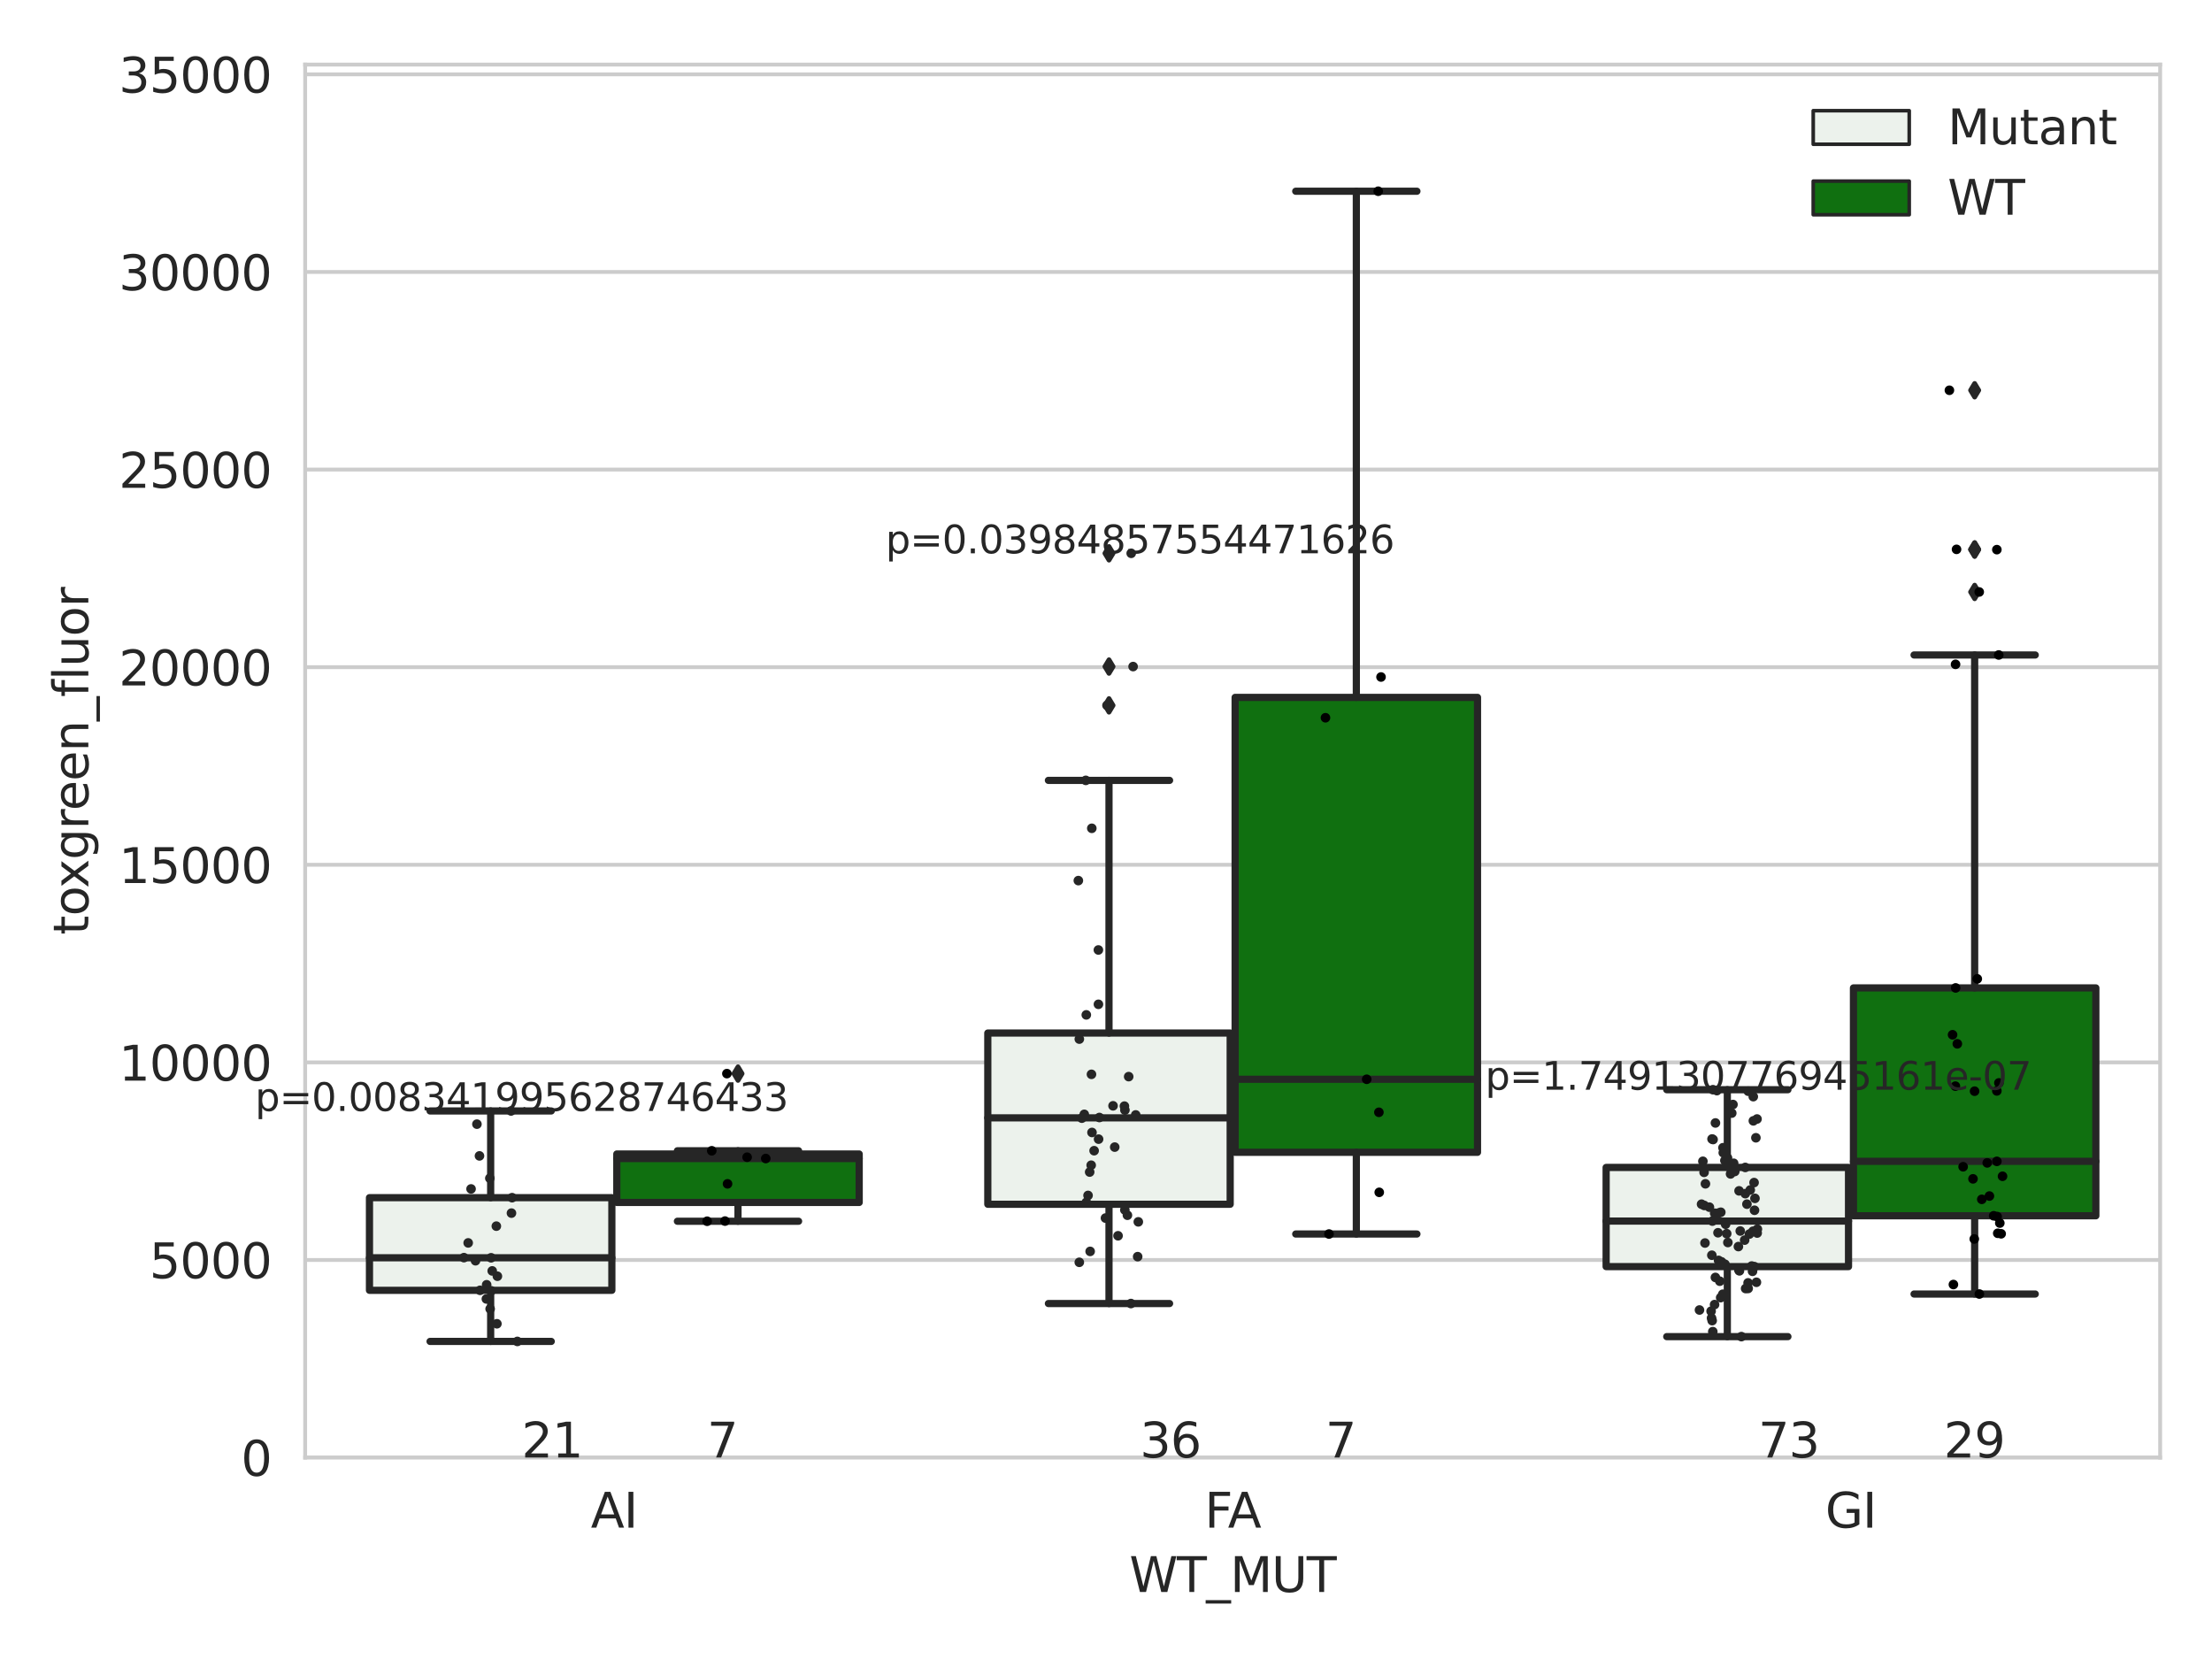 <?xml version="1.0" encoding="utf-8" standalone="no"?>
<!DOCTYPE svg PUBLIC "-//W3C//DTD SVG 1.1//EN"
  "http://www.w3.org/Graphics/SVG/1.1/DTD/svg11.dtd">
<svg xmlns:xlink="http://www.w3.org/1999/xlink" width="460.8pt" height="345.6pt" viewBox="0 0 460.8 345.6" xmlns="http://www.w3.org/2000/svg" version="1.1">
 <defs>
  <style type="text/css">*{stroke-linejoin: round; stroke-linecap: butt}</style>
 </defs>
 <g id="figure_1">
  <g id="patch_1">
   <path d="M 0 345.6 
L 460.8 345.6 
L 460.8 0 
L 0 0 
z
" style="fill: #ffffff"/>
  </g>
  <g id="axes_1">
   <g id="patch_2">
    <path d="M 63.571 303.64 
L 450 303.64 
L 450 13.456 
L 63.571 13.456 
z
" style="fill: #ffffff"/>
   </g>
   <g id="matplotlib.axis_1">
    <g id="xtick_1">
     <g id="text_1">
      <!-- AI -->
      <g style="fill: #262626" transform="translate(123.081 318.238)scale(0.1 -0.1)">
       <defs>
        <path id="DejaVuSans-41" d="M 2188 4044 
L 1331 1722 
L 3047 1722 
L 2188 4044 
z
M 1831 4666 
L 2547 4666 
L 4325 0 
L 3669 0 
L 3244 1197 
L 1141 1197 
L 716 0 
L 50 0 
L 1831 4666 
z
" transform="scale(0.016)"/>
        <path id="DejaVuSans-49" d="M 628 4666 
L 1259 4666 
L 1259 0 
L 628 0 
L 628 4666 
z
" transform="scale(0.016)"/>
       </defs>
       <use xlink:href="#DejaVuSans-41"/>
       <use xlink:href="#DejaVuSans-49" x="68.408"/>
      </g>
     </g>
    </g>
    <g id="xtick_2">
     <g id="text_2">
      <!-- FA -->
      <g style="fill: #262626" transform="translate(250.946 318.238)scale(0.1 -0.1)">
       <defs>
        <path id="DejaVuSans-46" d="M 628 4666 
L 3309 4666 
L 3309 4134 
L 1259 4134 
L 1259 2759 
L 3109 2759 
L 3109 2228 
L 1259 2228 
L 1259 0 
L 628 0 
L 628 4666 
z
" transform="scale(0.016)"/>
       </defs>
       <use xlink:href="#DejaVuSans-46"/>
       <use xlink:href="#DejaVuSans-41" x="48.395"/>
      </g>
     </g>
    </g>
    <g id="xtick_3">
     <g id="text_3">
      <!-- GI -->
      <g style="fill: #262626" transform="translate(380.246 318.238)scale(0.1 -0.1)">
       <defs>
        <path id="DejaVuSans-47" d="M 3809 666 
L 3809 1919 
L 2778 1919 
L 2778 2438 
L 4434 2438 
L 4434 434 
Q 4069 175 3628 42 
Q 3188 -91 2688 -91 
Q 1594 -91 976 548 
Q 359 1188 359 2328 
Q 359 3472 976 4111 
Q 1594 4750 2688 4750 
Q 3144 4750 3555 4637 
Q 3966 4525 4313 4306 
L 4313 3634 
Q 3963 3931 3569 4081 
Q 3175 4231 2741 4231 
Q 1884 4231 1454 3753 
Q 1025 3275 1025 2328 
Q 1025 1384 1454 906 
Q 1884 428 2741 428 
Q 3075 428 3337 486 
Q 3600 544 3809 666 
z
" transform="scale(0.016)"/>
       </defs>
       <use xlink:href="#DejaVuSans-47"/>
       <use xlink:href="#DejaVuSans-49" x="77.49"/>
      </g>
     </g>
    </g>
    <g id="text_4">
     <!-- WT_MUT -->
     <g style="fill: #262626" transform="translate(235.261 331.638)scale(0.1 -0.1)">
      <defs>
       <path id="DejaVuSans-57" d="M 213 4666 
L 850 4666 
L 1831 722 
L 2809 4666 
L 3519 4666 
L 4500 722 
L 5478 4666 
L 6119 4666 
L 4947 0 
L 4153 0 
L 3169 4050 
L 2175 0 
L 1381 0 
L 213 4666 
z
" transform="scale(0.016)"/>
       <path id="DejaVuSans-54" d="M -19 4666 
L 3928 4666 
L 3928 4134 
L 2272 4134 
L 2272 0 
L 1638 0 
L 1638 4134 
L -19 4134 
L -19 4666 
z
" transform="scale(0.016)"/>
       <path id="DejaVuSans-5f" d="M 3263 -1063 
L 3263 -1509 
L -63 -1509 
L -63 -1063 
L 3263 -1063 
z
" transform="scale(0.016)"/>
       <path id="DejaVuSans-4d" d="M 628 4666 
L 1569 4666 
L 2759 1491 
L 3956 4666 
L 4897 4666 
L 4897 0 
L 4281 0 
L 4281 4097 
L 3078 897 
L 2444 897 
L 1241 4097 
L 1241 0 
L 628 0 
L 628 4666 
z
" transform="scale(0.016)"/>
       <path id="DejaVuSans-55" d="M 556 4666 
L 1191 4666 
L 1191 1831 
Q 1191 1081 1462 751 
Q 1734 422 2344 422 
Q 2950 422 3222 751 
Q 3494 1081 3494 1831 
L 3494 4666 
L 4128 4666 
L 4128 1753 
Q 4128 841 3676 375 
Q 3225 -91 2344 -91 
Q 1459 -91 1007 375 
Q 556 841 556 1753 
L 556 4666 
z
" transform="scale(0.016)"/>
      </defs>
      <use xlink:href="#DejaVuSans-57"/>
      <use xlink:href="#DejaVuSans-54" x="98.877"/>
      <use xlink:href="#DejaVuSans-5f" x="159.961"/>
      <use xlink:href="#DejaVuSans-4d" x="209.961"/>
      <use xlink:href="#DejaVuSans-55" x="296.24"/>
      <use xlink:href="#DejaVuSans-54" x="369.434"/>
     </g>
    </g>
   </g>
   <g id="matplotlib.axis_2">
    <g id="ytick_1">
     <g id="line2d_1">
      <path d="M 63.571 303.64 
L 450 303.64 
" clip-path="url(#pd1e51217d4)" style="fill: none; stroke: #cccccc; stroke-width: 0.8; stroke-linecap: round"/>
     </g>
     <g id="text_5">
      <!-- 0 -->
      <g style="fill: #262626" transform="translate(50.209 307.439)scale(0.1 -0.1)">
       <defs>
        <path id="DejaVuSans-30" d="M 2034 4250 
Q 1547 4250 1301 3770 
Q 1056 3291 1056 2328 
Q 1056 1369 1301 889 
Q 1547 409 2034 409 
Q 2525 409 2770 889 
Q 3016 1369 3016 2328 
Q 3016 3291 2770 3770 
Q 2525 4250 2034 4250 
z
M 2034 4750 
Q 2819 4750 3233 4129 
Q 3647 3509 3647 2328 
Q 3647 1150 3233 529 
Q 2819 -91 2034 -91 
Q 1250 -91 836 529 
Q 422 1150 422 2328 
Q 422 3509 836 4129 
Q 1250 4750 2034 4750 
z
" transform="scale(0.016)"/>
       </defs>
       <use xlink:href="#DejaVuSans-30"/>
      </g>
     </g>
    </g>
    <g id="ytick_2">
     <g id="line2d_2">
      <path d="M 63.571 262.476 
L 450 262.476 
" clip-path="url(#pd1e51217d4)" style="fill: none; stroke: #cccccc; stroke-width: 0.8; stroke-linecap: round"/>
     </g>
     <g id="text_6">
      <!-- 5000 -->
      <g style="fill: #262626" transform="translate(31.121 266.275)scale(0.1 -0.1)">
       <defs>
        <path id="DejaVuSans-35" d="M 691 4666 
L 3169 4666 
L 3169 4134 
L 1269 4134 
L 1269 2991 
Q 1406 3038 1543 3061 
Q 1681 3084 1819 3084 
Q 2600 3084 3056 2656 
Q 3513 2228 3513 1497 
Q 3513 744 3044 326 
Q 2575 -91 1722 -91 
Q 1428 -91 1123 -41 
Q 819 9 494 109 
L 494 744 
Q 775 591 1075 516 
Q 1375 441 1709 441 
Q 2250 441 2565 725 
Q 2881 1009 2881 1497 
Q 2881 1984 2565 2268 
Q 2250 2553 1709 2553 
Q 1456 2553 1204 2497 
Q 953 2441 691 2322 
L 691 4666 
z
" transform="scale(0.016)"/>
       </defs>
       <use xlink:href="#DejaVuSans-35"/>
       <use xlink:href="#DejaVuSans-30" x="63.623"/>
       <use xlink:href="#DejaVuSans-30" x="127.246"/>
       <use xlink:href="#DejaVuSans-30" x="190.869"/>
      </g>
     </g>
    </g>
    <g id="ytick_3">
     <g id="line2d_3">
      <path d="M 63.571 221.312 
L 450 221.312 
" clip-path="url(#pd1e51217d4)" style="fill: none; stroke: #cccccc; stroke-width: 0.8; stroke-linecap: round"/>
     </g>
     <g id="text_7">
      <!-- 10000 -->
      <g style="fill: #262626" transform="translate(24.759 225.111)scale(0.1 -0.1)">
       <defs>
        <path id="DejaVuSans-31" d="M 794 531 
L 1825 531 
L 1825 4091 
L 703 3866 
L 703 4441 
L 1819 4666 
L 2450 4666 
L 2450 531 
L 3481 531 
L 3481 0 
L 794 0 
L 794 531 
z
" transform="scale(0.016)"/>
       </defs>
       <use xlink:href="#DejaVuSans-31"/>
       <use xlink:href="#DejaVuSans-30" x="63.623"/>
       <use xlink:href="#DejaVuSans-30" x="127.246"/>
       <use xlink:href="#DejaVuSans-30" x="190.869"/>
       <use xlink:href="#DejaVuSans-30" x="254.492"/>
      </g>
     </g>
    </g>
    <g id="ytick_4">
     <g id="line2d_4">
      <path d="M 63.571 180.148 
L 450 180.148 
" clip-path="url(#pd1e51217d4)" style="fill: none; stroke: #cccccc; stroke-width: 0.8; stroke-linecap: round"/>
     </g>
     <g id="text_8">
      <!-- 15000 -->
      <g style="fill: #262626" transform="translate(24.759 183.947)scale(0.1 -0.1)">
       <use xlink:href="#DejaVuSans-31"/>
       <use xlink:href="#DejaVuSans-35" x="63.623"/>
       <use xlink:href="#DejaVuSans-30" x="127.246"/>
       <use xlink:href="#DejaVuSans-30" x="190.869"/>
       <use xlink:href="#DejaVuSans-30" x="254.492"/>
      </g>
     </g>
    </g>
    <g id="ytick_5">
     <g id="line2d_5">
      <path d="M 63.571 138.984 
L 450 138.984 
" clip-path="url(#pd1e51217d4)" style="fill: none; stroke: #cccccc; stroke-width: 0.8; stroke-linecap: round"/>
     </g>
     <g id="text_9">
      <!-- 20000 -->
      <g style="fill: #262626" transform="translate(24.759 142.783)scale(0.1 -0.1)">
       <defs>
        <path id="DejaVuSans-32" d="M 1228 531 
L 3431 531 
L 3431 0 
L 469 0 
L 469 531 
Q 828 903 1448 1529 
Q 2069 2156 2228 2338 
Q 2531 2678 2651 2914 
Q 2772 3150 2772 3378 
Q 2772 3750 2511 3984 
Q 2250 4219 1831 4219 
Q 1534 4219 1204 4116 
Q 875 4013 500 3803 
L 500 4441 
Q 881 4594 1212 4672 
Q 1544 4750 1819 4750 
Q 2544 4750 2975 4387 
Q 3406 4025 3406 3419 
Q 3406 3131 3298 2873 
Q 3191 2616 2906 2266 
Q 2828 2175 2409 1742 
Q 1991 1309 1228 531 
z
" transform="scale(0.016)"/>
       </defs>
       <use xlink:href="#DejaVuSans-32"/>
       <use xlink:href="#DejaVuSans-30" x="63.623"/>
       <use xlink:href="#DejaVuSans-30" x="127.246"/>
       <use xlink:href="#DejaVuSans-30" x="190.869"/>
       <use xlink:href="#DejaVuSans-30" x="254.492"/>
      </g>
     </g>
    </g>
    <g id="ytick_6">
     <g id="line2d_6">
      <path d="M 63.571 97.82 
L 450 97.82 
" clip-path="url(#pd1e51217d4)" style="fill: none; stroke: #cccccc; stroke-width: 0.8; stroke-linecap: round"/>
     </g>
     <g id="text_10">
      <!-- 25000 -->
      <g style="fill: #262626" transform="translate(24.759 101.619)scale(0.1 -0.1)">
       <use xlink:href="#DejaVuSans-32"/>
       <use xlink:href="#DejaVuSans-35" x="63.623"/>
       <use xlink:href="#DejaVuSans-30" x="127.246"/>
       <use xlink:href="#DejaVuSans-30" x="190.869"/>
       <use xlink:href="#DejaVuSans-30" x="254.492"/>
      </g>
     </g>
    </g>
    <g id="ytick_7">
     <g id="line2d_7">
      <path d="M 63.571 56.656 
L 450 56.656 
" clip-path="url(#pd1e51217d4)" style="fill: none; stroke: #cccccc; stroke-width: 0.8; stroke-linecap: round"/>
     </g>
     <g id="text_11">
      <!-- 30000 -->
      <g style="fill: #262626" transform="translate(24.759 60.455)scale(0.1 -0.1)">
       <defs>
        <path id="DejaVuSans-33" d="M 2597 2516 
Q 3050 2419 3304 2112 
Q 3559 1806 3559 1356 
Q 3559 666 3084 287 
Q 2609 -91 1734 -91 
Q 1441 -91 1130 -33 
Q 819 25 488 141 
L 488 750 
Q 750 597 1062 519 
Q 1375 441 1716 441 
Q 2309 441 2620 675 
Q 2931 909 2931 1356 
Q 2931 1769 2642 2001 
Q 2353 2234 1838 2234 
L 1294 2234 
L 1294 2753 
L 1863 2753 
Q 2328 2753 2575 2939 
Q 2822 3125 2822 3475 
Q 2822 3834 2567 4026 
Q 2313 4219 1838 4219 
Q 1578 4219 1281 4162 
Q 984 4106 628 3988 
L 628 4550 
Q 988 4650 1302 4700 
Q 1616 4750 1894 4750 
Q 2613 4750 3031 4423 
Q 3450 4097 3450 3541 
Q 3450 3153 3228 2886 
Q 3006 2619 2597 2516 
z
" transform="scale(0.016)"/>
       </defs>
       <use xlink:href="#DejaVuSans-33"/>
       <use xlink:href="#DejaVuSans-30" x="63.623"/>
       <use xlink:href="#DejaVuSans-30" x="127.246"/>
       <use xlink:href="#DejaVuSans-30" x="190.869"/>
       <use xlink:href="#DejaVuSans-30" x="254.492"/>
      </g>
     </g>
    </g>
    <g id="ytick_8">
     <g id="line2d_8">
      <path d="M 63.571 15.492 
L 450 15.492 
" clip-path="url(#pd1e51217d4)" style="fill: none; stroke: #cccccc; stroke-width: 0.8; stroke-linecap: round"/>
     </g>
     <g id="text_12">
      <!-- 35000 -->
      <g style="fill: #262626" transform="translate(24.759 19.291)scale(0.1 -0.1)">
       <use xlink:href="#DejaVuSans-33"/>
       <use xlink:href="#DejaVuSans-35" x="63.623"/>
       <use xlink:href="#DejaVuSans-30" x="127.246"/>
       <use xlink:href="#DejaVuSans-30" x="190.869"/>
       <use xlink:href="#DejaVuSans-30" x="254.492"/>
      </g>
     </g>
    </g>
    <g id="text_13">
     <!-- toxgreen_fluor -->
     <g style="fill: #262626" transform="translate(18.401 194.743)rotate(-90)scale(0.1 -0.1)">
      <defs>
       <path id="DejaVuSans-74" d="M 1172 4494 
L 1172 3500 
L 2356 3500 
L 2356 3053 
L 1172 3053 
L 1172 1153 
Q 1172 725 1289 603 
Q 1406 481 1766 481 
L 2356 481 
L 2356 0 
L 1766 0 
Q 1100 0 847 248 
Q 594 497 594 1153 
L 594 3053 
L 172 3053 
L 172 3500 
L 594 3500 
L 594 4494 
L 1172 4494 
z
" transform="scale(0.016)"/>
       <path id="DejaVuSans-6f" d="M 1959 3097 
Q 1497 3097 1228 2736 
Q 959 2375 959 1747 
Q 959 1119 1226 758 
Q 1494 397 1959 397 
Q 2419 397 2687 759 
Q 2956 1122 2956 1747 
Q 2956 2369 2687 2733 
Q 2419 3097 1959 3097 
z
M 1959 3584 
Q 2709 3584 3137 3096 
Q 3566 2609 3566 1747 
Q 3566 888 3137 398 
Q 2709 -91 1959 -91 
Q 1206 -91 779 398 
Q 353 888 353 1747 
Q 353 2609 779 3096 
Q 1206 3584 1959 3584 
z
" transform="scale(0.016)"/>
       <path id="DejaVuSans-78" d="M 3513 3500 
L 2247 1797 
L 3578 0 
L 2900 0 
L 1881 1375 
L 863 0 
L 184 0 
L 1544 1831 
L 300 3500 
L 978 3500 
L 1906 2253 
L 2834 3500 
L 3513 3500 
z
" transform="scale(0.016)"/>
       <path id="DejaVuSans-67" d="M 2906 1791 
Q 2906 2416 2648 2759 
Q 2391 3103 1925 3103 
Q 1463 3103 1205 2759 
Q 947 2416 947 1791 
Q 947 1169 1205 825 
Q 1463 481 1925 481 
Q 2391 481 2648 825 
Q 2906 1169 2906 1791 
z
M 3481 434 
Q 3481 -459 3084 -895 
Q 2688 -1331 1869 -1331 
Q 1566 -1331 1297 -1286 
Q 1028 -1241 775 -1147 
L 775 -588 
Q 1028 -725 1275 -790 
Q 1522 -856 1778 -856 
Q 2344 -856 2625 -561 
Q 2906 -266 2906 331 
L 2906 616 
Q 2728 306 2450 153 
Q 2172 0 1784 0 
Q 1141 0 747 490 
Q 353 981 353 1791 
Q 353 2603 747 3093 
Q 1141 3584 1784 3584 
Q 2172 3584 2450 3431 
Q 2728 3278 2906 2969 
L 2906 3500 
L 3481 3500 
L 3481 434 
z
" transform="scale(0.016)"/>
       <path id="DejaVuSans-72" d="M 2631 2963 
Q 2534 3019 2420 3045 
Q 2306 3072 2169 3072 
Q 1681 3072 1420 2755 
Q 1159 2438 1159 1844 
L 1159 0 
L 581 0 
L 581 3500 
L 1159 3500 
L 1159 2956 
Q 1341 3275 1631 3429 
Q 1922 3584 2338 3584 
Q 2397 3584 2469 3576 
Q 2541 3569 2628 3553 
L 2631 2963 
z
" transform="scale(0.016)"/>
       <path id="DejaVuSans-65" d="M 3597 1894 
L 3597 1613 
L 953 1613 
Q 991 1019 1311 708 
Q 1631 397 2203 397 
Q 2534 397 2845 478 
Q 3156 559 3463 722 
L 3463 178 
Q 3153 47 2828 -22 
Q 2503 -91 2169 -91 
Q 1331 -91 842 396 
Q 353 884 353 1716 
Q 353 2575 817 3079 
Q 1281 3584 2069 3584 
Q 2775 3584 3186 3129 
Q 3597 2675 3597 1894 
z
M 3022 2063 
Q 3016 2534 2758 2815 
Q 2500 3097 2075 3097 
Q 1594 3097 1305 2825 
Q 1016 2553 972 2059 
L 3022 2063 
z
" transform="scale(0.016)"/>
       <path id="DejaVuSans-6e" d="M 3513 2113 
L 3513 0 
L 2938 0 
L 2938 2094 
Q 2938 2591 2744 2837 
Q 2550 3084 2163 3084 
Q 1697 3084 1428 2787 
Q 1159 2491 1159 1978 
L 1159 0 
L 581 0 
L 581 3500 
L 1159 3500 
L 1159 2956 
Q 1366 3272 1645 3428 
Q 1925 3584 2291 3584 
Q 2894 3584 3203 3211 
Q 3513 2838 3513 2113 
z
" transform="scale(0.016)"/>
       <path id="DejaVuSans-66" d="M 2375 4863 
L 2375 4384 
L 1825 4384 
Q 1516 4384 1395 4259 
Q 1275 4134 1275 3809 
L 1275 3500 
L 2222 3500 
L 2222 3053 
L 1275 3053 
L 1275 0 
L 697 0 
L 697 3053 
L 147 3053 
L 147 3500 
L 697 3500 
L 697 3744 
Q 697 4328 969 4595 
Q 1241 4863 1831 4863 
L 2375 4863 
z
" transform="scale(0.016)"/>
       <path id="DejaVuSans-6c" d="M 603 4863 
L 1178 4863 
L 1178 0 
L 603 0 
L 603 4863 
z
" transform="scale(0.016)"/>
       <path id="DejaVuSans-75" d="M 544 1381 
L 544 3500 
L 1119 3500 
L 1119 1403 
Q 1119 906 1312 657 
Q 1506 409 1894 409 
Q 2359 409 2629 706 
Q 2900 1003 2900 1516 
L 2900 3500 
L 3475 3500 
L 3475 0 
L 2900 0 
L 2900 538 
Q 2691 219 2414 64 
Q 2138 -91 1772 -91 
Q 1169 -91 856 284 
Q 544 659 544 1381 
z
M 1991 3584 
L 1991 3584 
z
" transform="scale(0.016)"/>
      </defs>
      <use xlink:href="#DejaVuSans-74"/>
      <use xlink:href="#DejaVuSans-6f" x="39.209"/>
      <use xlink:href="#DejaVuSans-78" x="97.266"/>
      <use xlink:href="#DejaVuSans-67" x="156.445"/>
      <use xlink:href="#DejaVuSans-72" x="219.922"/>
      <use xlink:href="#DejaVuSans-65" x="258.785"/>
      <use xlink:href="#DejaVuSans-65" x="320.309"/>
      <use xlink:href="#DejaVuSans-6e" x="381.832"/>
      <use xlink:href="#DejaVuSans-5f" x="445.211"/>
      <use xlink:href="#DejaVuSans-66" x="495.211"/>
      <use xlink:href="#DejaVuSans-6c" x="530.416"/>
      <use xlink:href="#DejaVuSans-75" x="558.199"/>
      <use xlink:href="#DejaVuSans-6f" x="621.578"/>
      <use xlink:href="#DejaVuSans-72" x="682.76"/>
     </g>
    </g>
   </g>
   <g id="patch_3">
    <path d="M 76.967 268.795 
L 127.461 268.795 
L 127.461 249.498 
L 76.967 249.498 
L 76.967 268.795 
z
" clip-path="url(#pd1e51217d4)" style="fill: #ecf2ec; stroke: #262626; stroke-width: 1.5; stroke-linejoin: miter"/>
   </g>
   <g id="patch_4">
    <path d="M 128.491 250.494 
L 178.985 250.494 
L 178.985 240.399 
L 128.491 240.399 
L 128.491 250.494 
z
" clip-path="url(#pd1e51217d4)" style="fill: #107010; stroke: #262626; stroke-width: 1.5; stroke-linejoin: miter"/>
   </g>
   <g id="patch_5">
    <path d="M 205.777 250.867 
L 256.27 250.867 
L 256.27 215.201 
L 205.777 215.201 
L 205.777 250.867 
z
" clip-path="url(#pd1e51217d4)" style="fill: #ecf2ec; stroke: #262626; stroke-width: 1.5; stroke-linejoin: miter"/>
   </g>
   <g id="patch_6">
    <path d="M 257.301 240.048 
L 307.794 240.048 
L 307.794 145.277 
L 257.301 145.277 
L 257.301 240.048 
z
" clip-path="url(#pd1e51217d4)" style="fill: #107010; stroke: #262626; stroke-width: 1.5; stroke-linejoin: miter"/>
   </g>
   <g id="patch_7">
    <path d="M 334.587 263.856 
L 385.08 263.856 
L 385.08 243.198 
L 334.587 243.198 
L 334.587 263.856 
z
" clip-path="url(#pd1e51217d4)" style="fill: #ecf2ec; stroke: #262626; stroke-width: 1.5; stroke-linejoin: miter"/>
   </g>
   <g id="patch_8">
    <path d="M 386.11 253.271 
L 436.604 253.271 
L 436.604 205.801 
L 386.11 205.801 
L 386.11 253.271 
z
" clip-path="url(#pd1e51217d4)" style="fill: #107010; stroke: #262626; stroke-width: 1.5; stroke-linejoin: miter"/>
   </g>
   <g id="patch_9">
    <path d="M 127.976 303.64 
L 127.976 303.64 
L 127.976 303.64 
L 127.976 303.64 
z
" clip-path="url(#pd1e51217d4)" style="fill: #ecf2ec; stroke: #262626; stroke-width: 0.75; stroke-linejoin: miter"/>
   </g>
   <g id="patch_10">
    <path d="M 127.976 303.64 
L 127.976 303.64 
L 127.976 303.64 
L 127.976 303.64 
z
" clip-path="url(#pd1e51217d4)" style="fill: #107010; stroke: #262626; stroke-width: 0.75; stroke-linejoin: miter"/>
   </g>
   <g id="PathCollection_1"/>
   <g id="PathCollection_2"/>
   <g id="line2d_9">
    <path d="M 102.214 268.795 
L 102.214 279.443 
" clip-path="url(#pd1e51217d4)" style="fill: none; stroke: #262626; stroke-width: 1.5; stroke-linecap: round"/>
   </g>
   <g id="line2d_10">
    <path d="M 102.214 249.498 
L 102.214 231.432 
" clip-path="url(#pd1e51217d4)" style="fill: none; stroke: #262626; stroke-width: 1.5; stroke-linecap: round"/>
   </g>
   <g id="line2d_11">
    <path d="M 89.591 279.443 
L 114.837 279.443 
" clip-path="url(#pd1e51217d4)" style="fill: none; stroke: #262626; stroke-width: 1.5; stroke-linecap: round"/>
   </g>
   <g id="line2d_12">
    <path d="M 89.591 231.432 
L 114.837 231.432 
" clip-path="url(#pd1e51217d4)" style="fill: none; stroke: #262626; stroke-width: 1.5; stroke-linecap: round"/>
   </g>
   <g id="line2d_13"/>
   <g id="line2d_14">
    <path d="M 153.738 250.494 
L 153.738 254.406 
" clip-path="url(#pd1e51217d4)" style="fill: none; stroke: #262626; stroke-width: 1.5; stroke-linecap: round"/>
   </g>
   <g id="line2d_15">
    <path d="M 153.738 240.399 
L 153.738 239.729 
" clip-path="url(#pd1e51217d4)" style="fill: none; stroke: #262626; stroke-width: 1.5; stroke-linecap: round"/>
   </g>
   <g id="line2d_16">
    <path d="M 141.115 254.406 
L 166.361 254.406 
" clip-path="url(#pd1e51217d4)" style="fill: none; stroke: #262626; stroke-width: 1.5; stroke-linecap: round"/>
   </g>
   <g id="line2d_17">
    <path d="M 141.115 239.729 
L 166.361 239.729 
" clip-path="url(#pd1e51217d4)" style="fill: none; stroke: #262626; stroke-width: 1.5; stroke-linecap: round"/>
   </g>
   <g id="line2d_18">
    <defs>
     <path id="m5b5559e5c0" d="M -0 1.414 
L 0.849 0 
L 0 -1.414 
L -0.849 -0 
z
" style="stroke: #262626; stroke-linejoin: miter"/>
    </defs>
    <g clip-path="url(#pd1e51217d4)">
     <use xlink:href="#m5b5559e5c0" x="153.738" y="223.652" style="fill: #262626; stroke: #262626; stroke-linejoin: miter"/>
    </g>
   </g>
   <g id="line2d_19">
    <path d="M 231.024 250.867 
L 231.024 271.551 
" clip-path="url(#pd1e51217d4)" style="fill: none; stroke: #262626; stroke-width: 1.5; stroke-linecap: round"/>
   </g>
   <g id="line2d_20">
    <path d="M 231.024 215.201 
L 231.024 162.565 
" clip-path="url(#pd1e51217d4)" style="fill: none; stroke: #262626; stroke-width: 1.5; stroke-linecap: round"/>
   </g>
   <g id="line2d_21">
    <path d="M 218.4 271.551 
L 243.647 271.551 
" clip-path="url(#pd1e51217d4)" style="fill: none; stroke: #262626; stroke-width: 1.5; stroke-linecap: round"/>
   </g>
   <g id="line2d_22">
    <path d="M 218.4 162.565 
L 243.647 162.565 
" clip-path="url(#pd1e51217d4)" style="fill: none; stroke: #262626; stroke-width: 1.5; stroke-linecap: round"/>
   </g>
   <g id="line2d_23">
    <g clip-path="url(#pd1e51217d4)">
     <use xlink:href="#m5b5559e5c0" x="231.024" y="138.857" style="fill: #262626; stroke: #262626; stroke-linejoin: miter"/>
     <use xlink:href="#m5b5559e5c0" x="231.024" y="115.265" style="fill: #262626; stroke: #262626; stroke-linejoin: miter"/>
     <use xlink:href="#m5b5559e5c0" x="231.024" y="146.942" style="fill: #262626; stroke: #262626; stroke-linejoin: miter"/>
    </g>
   </g>
   <g id="line2d_24">
    <path d="M 282.548 240.048 
L 282.548 257.069 
" clip-path="url(#pd1e51217d4)" style="fill: none; stroke: #262626; stroke-width: 1.5; stroke-linecap: round"/>
   </g>
   <g id="line2d_25">
    <path d="M 282.548 145.277 
L 282.548 39.837 
" clip-path="url(#pd1e51217d4)" style="fill: none; stroke: #262626; stroke-width: 1.5; stroke-linecap: round"/>
   </g>
   <g id="line2d_26">
    <path d="M 269.924 257.069 
L 295.171 257.069 
" clip-path="url(#pd1e51217d4)" style="fill: none; stroke: #262626; stroke-width: 1.5; stroke-linecap: round"/>
   </g>
   <g id="line2d_27">
    <path d="M 269.924 39.837 
L 295.171 39.837 
" clip-path="url(#pd1e51217d4)" style="fill: none; stroke: #262626; stroke-width: 1.5; stroke-linecap: round"/>
   </g>
   <g id="line2d_28"/>
   <g id="line2d_29">
    <path d="M 359.833 263.856 
L 359.833 278.442 
" clip-path="url(#pd1e51217d4)" style="fill: none; stroke: #262626; stroke-width: 1.5; stroke-linecap: round"/>
   </g>
   <g id="line2d_30">
    <path d="M 359.833 243.198 
L 359.833 227.004 
" clip-path="url(#pd1e51217d4)" style="fill: none; stroke: #262626; stroke-width: 1.5; stroke-linecap: round"/>
   </g>
   <g id="line2d_31">
    <path d="M 347.21 278.442 
L 372.457 278.442 
" clip-path="url(#pd1e51217d4)" style="fill: none; stroke: #262626; stroke-width: 1.5; stroke-linecap: round"/>
   </g>
   <g id="line2d_32">
    <path d="M 347.21 227.004 
L 372.457 227.004 
" clip-path="url(#pd1e51217d4)" style="fill: none; stroke: #262626; stroke-width: 1.5; stroke-linecap: round"/>
   </g>
   <g id="line2d_33"/>
   <g id="line2d_34">
    <path d="M 411.357 253.271 
L 411.357 269.569 
" clip-path="url(#pd1e51217d4)" style="fill: none; stroke: #262626; stroke-width: 1.5; stroke-linecap: round"/>
   </g>
   <g id="line2d_35">
    <path d="M 411.357 205.801 
L 411.357 136.444 
" clip-path="url(#pd1e51217d4)" style="fill: none; stroke: #262626; stroke-width: 1.5; stroke-linecap: round"/>
   </g>
   <g id="line2d_36">
    <path d="M 398.734 269.569 
L 423.98 269.569 
" clip-path="url(#pd1e51217d4)" style="fill: none; stroke: #262626; stroke-width: 1.5; stroke-linecap: round"/>
   </g>
   <g id="line2d_37">
    <path d="M 398.734 136.444 
L 423.98 136.444 
" clip-path="url(#pd1e51217d4)" style="fill: none; stroke: #262626; stroke-width: 1.5; stroke-linecap: round"/>
   </g>
   <g id="line2d_38">
    <g clip-path="url(#pd1e51217d4)">
     <use xlink:href="#m5b5559e5c0" x="411.357" y="81.3" style="fill: #262626; stroke: #262626; stroke-linejoin: miter"/>
     <use xlink:href="#m5b5559e5c0" x="411.357" y="123.317" style="fill: #262626; stroke: #262626; stroke-linejoin: miter"/>
     <use xlink:href="#m5b5559e5c0" x="411.357" y="114.44" style="fill: #262626; stroke: #262626; stroke-linejoin: miter"/>
     <use xlink:href="#m5b5559e5c0" x="411.357" y="114.501" style="fill: #262626; stroke: #262626; stroke-linejoin: miter"/>
    </g>
   </g>
   <g id="line2d_39">
    <path d="M 76.967 262.019 
L 127.461 262.019 
" clip-path="url(#pd1e51217d4)" style="fill: none; stroke: #262626; stroke-width: 1.5; stroke-linecap: round"/>
   </g>
   <g id="line2d_40">
    <path d="M 128.491 241.342 
L 178.985 241.342 
" clip-path="url(#pd1e51217d4)" style="fill: none; stroke: #262626; stroke-width: 1.5; stroke-linecap: round"/>
   </g>
   <g id="line2d_41">
    <path d="M 205.777 232.865 
L 256.27 232.865 
" clip-path="url(#pd1e51217d4)" style="fill: none; stroke: #262626; stroke-width: 1.5; stroke-linecap: round"/>
   </g>
   <g id="line2d_42">
    <path d="M 257.301 224.833 
L 307.794 224.833 
" clip-path="url(#pd1e51217d4)" style="fill: none; stroke: #262626; stroke-width: 1.5; stroke-linecap: round"/>
   </g>
   <g id="line2d_43">
    <path d="M 334.587 254.375 
L 385.08 254.375 
" clip-path="url(#pd1e51217d4)" style="fill: none; stroke: #262626; stroke-width: 1.5; stroke-linecap: round"/>
   </g>
   <g id="line2d_44">
    <path d="M 386.11 241.93 
L 436.604 241.93 
" clip-path="url(#pd1e51217d4)" style="fill: none; stroke: #262626; stroke-width: 1.5; stroke-linecap: round"/>
   </g>
   <g id="patch_11">
    <path d="M 63.571 303.64 
L 63.571 13.456 
" style="fill: none; stroke: #cccccc; stroke-width: 0.8; stroke-linejoin: miter; stroke-linecap: square"/>
   </g>
   <g id="patch_12">
    <path d="M 450 303.64 
L 450 13.456 
" style="fill: none; stroke: #cccccc; stroke-width: 0.8; stroke-linejoin: miter; stroke-linecap: square"/>
   </g>
   <g id="patch_13">
    <path d="M 63.571 303.64 
L 450 303.64 
" style="fill: none; stroke: #cccccc; stroke-width: 0.8; stroke-linejoin: miter; stroke-linecap: square"/>
   </g>
   <g id="patch_14">
    <path d="M 63.571 13.456 
L 450 13.456 
" style="fill: none; stroke: #cccccc; stroke-width: 0.8; stroke-linejoin: miter; stroke-linecap: square"/>
   </g>
   <g id="PathCollection_3">
    <defs>
     <path id="C0_0_4805a976ff" d="M 0 1 
C 0.265 1 0.52 0.895 0.707 0.707 
C 0.895 0.52 1 0.265 1 -0 
C 1 -0.265 0.895 -0.52 0.707 -0.707 
C 0.52 -0.895 0.265 -1 0 -1 
C -0.265 -1 -0.52 -0.895 -0.707 -0.707 
C -0.895 -0.52 -1 -0.265 -1 0 
C -1 0.265 -0.895 0.52 -0.707 0.707 
C -0.52 0.895 -0.265 1 0 1 
z
"/>
    </defs>
    <g clip-path="url(#pd1e51217d4)">
     <use xlink:href="#C0_0_4805a976ff" x="97.531" y="258.918" style="fill: #262626"/>
    </g>
    <g clip-path="url(#pd1e51217d4)">
     <use xlink:href="#C0_0_4805a976ff" x="101.379" y="267.642" style="fill: #262626"/>
    </g>
    <g clip-path="url(#pd1e51217d4)">
     <use xlink:href="#C0_0_4805a976ff" x="106.46" y="231.432" style="fill: #262626"/>
    </g>
    <g clip-path="url(#pd1e51217d4)">
     <use xlink:href="#C0_0_4805a976ff" x="102.044" y="245.454" style="fill: #262626"/>
    </g>
    <g clip-path="url(#pd1e51217d4)">
     <use xlink:href="#C0_0_4805a976ff" x="98.13" y="247.677" style="fill: #262626"/>
    </g>
    <g clip-path="url(#pd1e51217d4)">
     <use xlink:href="#C0_0_4805a976ff" x="102.106" y="272.665" style="fill: #262626"/>
    </g>
    <g clip-path="url(#pd1e51217d4)">
     <use xlink:href="#C0_0_4805a976ff" x="107.775" y="279.443" style="fill: #262626"/>
    </g>
    <g clip-path="url(#pd1e51217d4)">
     <use xlink:href="#C0_0_4805a976ff" x="101.323" y="270.591" style="fill: #262626"/>
    </g>
    <g clip-path="url(#pd1e51217d4)">
     <use xlink:href="#C0_0_4805a976ff" x="103.398" y="255.429" style="fill: #262626"/>
    </g>
    <g clip-path="url(#pd1e51217d4)">
     <use xlink:href="#C0_0_4805a976ff" x="106.548" y="252.714" style="fill: #262626"/>
    </g>
    <g clip-path="url(#pd1e51217d4)">
     <use xlink:href="#C0_0_4805a976ff" x="102.321" y="268.895" style="fill: #262626"/>
    </g>
    <g clip-path="url(#pd1e51217d4)">
     <use xlink:href="#C0_0_4805a976ff" x="100" y="268.795" style="fill: #262626"/>
    </g>
    <g clip-path="url(#pd1e51217d4)">
     <use xlink:href="#C0_0_4805a976ff" x="99.886" y="240.795" style="fill: #262626"/>
    </g>
    <g clip-path="url(#pd1e51217d4)">
     <use xlink:href="#C0_0_4805a976ff" x="103.616" y="265.86" style="fill: #262626"/>
    </g>
    <g clip-path="url(#pd1e51217d4)">
     <use xlink:href="#C0_0_4805a976ff" x="103.514" y="275.766" style="fill: #262626"/>
    </g>
    <g clip-path="url(#pd1e51217d4)">
     <use xlink:href="#C0_0_4805a976ff" x="102.303" y="262.019" style="fill: #262626"/>
    </g>
    <g clip-path="url(#pd1e51217d4)">
     <use xlink:href="#C0_0_4805a976ff" x="99.061" y="262.636" style="fill: #262626"/>
    </g>
    <g clip-path="url(#pd1e51217d4)">
     <use xlink:href="#C0_0_4805a976ff" x="102.538" y="264.754" style="fill: #262626"/>
    </g>
    <g clip-path="url(#pd1e51217d4)">
     <use xlink:href="#C0_0_4805a976ff" x="96.646" y="261.987" style="fill: #262626"/>
    </g>
    <g clip-path="url(#pd1e51217d4)">
     <use xlink:href="#C0_0_4805a976ff" x="106.678" y="249.498" style="fill: #262626"/>
    </g>
    <g clip-path="url(#pd1e51217d4)">
     <use xlink:href="#C0_0_4805a976ff" x="99.352" y="234.18" style="fill: #262626"/>
    </g>
   </g>
   <g id="PathCollection_4">
    <defs>
     <path id="C1_0_91d298daca" d="M 0 1 
C 0.265 1 0.52 0.895 0.707 0.707 
C 0.895 0.52 1 0.265 1 -0 
C 1 -0.265 0.895 -0.52 0.707 -0.707 
C 0.52 -0.895 0.265 -1 0 -1 
C -0.265 -1 -0.52 -0.895 -0.707 -0.707 
C -0.895 -0.52 -1 -0.265 -1 0 
C -1 0.265 -0.895 0.52 -0.707 0.707 
C -0.52 0.895 -0.265 1 0 1 
z
"/>
    </defs>
    <g clip-path="url(#pd1e51217d4)">
     <use xlink:href="#C1_0_91d298daca" x="147.312" y="254.406"/>
    </g>
    <g clip-path="url(#pd1e51217d4)">
     <use xlink:href="#C1_0_91d298daca" x="159.52" y="241.342"/>
    </g>
    <g clip-path="url(#pd1e51217d4)">
     <use xlink:href="#C1_0_91d298daca" x="155.638" y="241.069"/>
    </g>
    <g clip-path="url(#pd1e51217d4)">
     <use xlink:href="#C1_0_91d298daca" x="148.273" y="239.729"/>
    </g>
    <g clip-path="url(#pd1e51217d4)">
     <use xlink:href="#C1_0_91d298daca" x="151.426" y="223.652"/>
    </g>
    <g clip-path="url(#pd1e51217d4)">
     <use xlink:href="#C1_0_91d298daca" x="151.032" y="254.372"/>
    </g>
    <g clip-path="url(#pd1e51217d4)">
     <use xlink:href="#C1_0_91d298daca" x="151.558" y="246.615"/>
    </g>
   </g>
   <g id="PathCollection_5">
    <defs>
     <path id="C2_0_ca121dbe27" d="M 0 1 
C 0.265 1 0.52 0.895 0.707 0.707 
C 0.895 0.52 1 0.265 1 -0 
C 1 -0.265 0.895 -0.52 0.707 -0.707 
C 0.52 -0.895 0.265 -1 0 -1 
C -0.265 -1 -0.52 -0.895 -0.707 -0.707 
C -0.895 -0.52 -1 -0.265 -1 0 
C -1 0.265 -0.895 0.52 -0.707 0.707 
C -0.52 0.895 -0.265 1 0 1 
z
"/>
    </defs>
    <g clip-path="url(#pd1e51217d4)">
     <use xlink:href="#C2_0_ca121dbe27" x="234.34" y="231.251" style="fill: #262626"/>
    </g>
    <g clip-path="url(#pd1e51217d4)">
     <use xlink:href="#C2_0_ca121dbe27" x="234.236" y="230.427" style="fill: #262626"/>
    </g>
    <g clip-path="url(#pd1e51217d4)">
     <use xlink:href="#C2_0_ca121dbe27" x="227.372" y="223.803" style="fill: #262626"/>
    </g>
    <g clip-path="url(#pd1e51217d4)">
     <use xlink:href="#C2_0_ca121dbe27" x="235.126" y="224.281" style="fill: #262626"/>
    </g>
    <g clip-path="url(#pd1e51217d4)">
     <use xlink:href="#C2_0_ca121dbe27" x="226.305" y="250.47" style="fill: #262626"/>
    </g>
    <g clip-path="url(#pd1e51217d4)">
     <use xlink:href="#C2_0_ca121dbe27" x="234.326" y="252.056" style="fill: #262626"/>
    </g>
    <g clip-path="url(#pd1e51217d4)">
     <use xlink:href="#C2_0_ca121dbe27" x="232.911" y="257.435" style="fill: #262626"/>
    </g>
    <g clip-path="url(#pd1e51217d4)">
     <use xlink:href="#C2_0_ca121dbe27" x="228.856" y="237.303" style="fill: #262626"/>
    </g>
    <g clip-path="url(#pd1e51217d4)">
     <use xlink:href="#C2_0_ca121dbe27" x="224.839" y="262.963" style="fill: #262626"/>
    </g>
    <g clip-path="url(#pd1e51217d4)">
     <use xlink:href="#C2_0_ca121dbe27" x="237.132" y="254.533" style="fill: #262626"/>
    </g>
    <g clip-path="url(#pd1e51217d4)">
     <use xlink:href="#C2_0_ca121dbe27" x="236.593" y="232.262" style="fill: #262626"/>
    </g>
    <g clip-path="url(#pd1e51217d4)">
     <use xlink:href="#C2_0_ca121dbe27" x="228.814" y="197.896" style="fill: #262626"/>
    </g>
    <g clip-path="url(#pd1e51217d4)">
     <use xlink:href="#C2_0_ca121dbe27" x="236.996" y="261.782" style="fill: #262626"/>
    </g>
    <g clip-path="url(#pd1e51217d4)">
     <use xlink:href="#C2_0_ca121dbe27" x="227.925" y="239.712" style="fill: #262626"/>
    </g>
    <g clip-path="url(#pd1e51217d4)">
     <use xlink:href="#C2_0_ca121dbe27" x="227.099" y="260.689" style="fill: #262626"/>
    </g>
    <g clip-path="url(#pd1e51217d4)">
     <use xlink:href="#C2_0_ca121dbe27" x="226.998" y="244.159" style="fill: #262626"/>
    </g>
    <g clip-path="url(#pd1e51217d4)">
     <use xlink:href="#C2_0_ca121dbe27" x="236.046" y="138.857" style="fill: #262626"/>
    </g>
    <g clip-path="url(#pd1e51217d4)">
     <use xlink:href="#C2_0_ca121dbe27" x="225.367" y="232.934" style="fill: #262626"/>
    </g>
    <g clip-path="url(#pd1e51217d4)">
     <use xlink:href="#C2_0_ca121dbe27" x="228.825" y="209.215" style="fill: #262626"/>
    </g>
    <g clip-path="url(#pd1e51217d4)">
     <use xlink:href="#C2_0_ca121dbe27" x="232.218" y="238.962" style="fill: #262626"/>
    </g>
    <g clip-path="url(#pd1e51217d4)">
     <use xlink:href="#C2_0_ca121dbe27" x="235.652" y="115.265" style="fill: #262626"/>
    </g>
    <g clip-path="url(#pd1e51217d4)">
     <use xlink:href="#C2_0_ca121dbe27" x="224.641" y="183.445" style="fill: #262626"/>
    </g>
    <g clip-path="url(#pd1e51217d4)">
     <use xlink:href="#C2_0_ca121dbe27" x="231.868" y="230.36" style="fill: #262626"/>
    </g>
    <g clip-path="url(#pd1e51217d4)">
     <use xlink:href="#C2_0_ca121dbe27" x="226.187" y="162.565" style="fill: #262626"/>
    </g>
    <g clip-path="url(#pd1e51217d4)">
     <use xlink:href="#C2_0_ca121dbe27" x="227.313" y="242.736" style="fill: #262626"/>
    </g>
    <g clip-path="url(#pd1e51217d4)">
     <use xlink:href="#C2_0_ca121dbe27" x="229.022" y="232.796" style="fill: #262626"/>
    </g>
    <g clip-path="url(#pd1e51217d4)">
     <use xlink:href="#C2_0_ca121dbe27" x="226.296" y="211.416" style="fill: #262626"/>
    </g>
    <g clip-path="url(#pd1e51217d4)">
     <use xlink:href="#C2_0_ca121dbe27" x="227.442" y="172.551" style="fill: #262626"/>
    </g>
    <g clip-path="url(#pd1e51217d4)">
     <use xlink:href="#C2_0_ca121dbe27" x="224.844" y="216.462" style="fill: #262626"/>
    </g>
    <g clip-path="url(#pd1e51217d4)">
     <use xlink:href="#C2_0_ca121dbe27" x="225.874" y="232.135" style="fill: #262626"/>
    </g>
    <g clip-path="url(#pd1e51217d4)">
     <use xlink:href="#C2_0_ca121dbe27" x="226.66" y="249.03" style="fill: #262626"/>
    </g>
    <g clip-path="url(#pd1e51217d4)">
     <use xlink:href="#C2_0_ca121dbe27" x="230.292" y="253.746" style="fill: #262626"/>
    </g>
    <g clip-path="url(#pd1e51217d4)">
     <use xlink:href="#C2_0_ca121dbe27" x="234.863" y="253.156" style="fill: #262626"/>
    </g>
    <g clip-path="url(#pd1e51217d4)">
     <use xlink:href="#C2_0_ca121dbe27" x="230.609" y="146.942" style="fill: #262626"/>
    </g>
    <g clip-path="url(#pd1e51217d4)">
     <use xlink:href="#C2_0_ca121dbe27" x="235.593" y="271.551" style="fill: #262626"/>
    </g>
    <g clip-path="url(#pd1e51217d4)">
     <use xlink:href="#C2_0_ca121dbe27" x="227.483" y="235.914" style="fill: #262626"/>
    </g>
   </g>
   <g id="PathCollection_6">
    <defs>
     <path id="C3_0_c030e8e307" d="M 0 1 
C 0.265 1 0.52 0.895 0.707 0.707 
C 0.895 0.52 1 0.265 1 -0 
C 1 -0.265 0.895 -0.52 0.707 -0.707 
C 0.52 -0.895 0.265 -1 0 -1 
C -0.265 -1 -0.52 -0.895 -0.707 -0.707 
C -0.895 -0.52 -1 -0.265 -1 0 
C -1 0.265 -0.895 0.52 -0.707 0.707 
C -0.52 0.895 -0.265 1 0 1 
z
"/>
    </defs>
    <g clip-path="url(#pd1e51217d4)">
     <use xlink:href="#C3_0_c030e8e307" x="287.322" y="248.385"/>
    </g>
    <g clip-path="url(#pd1e51217d4)">
     <use xlink:href="#C3_0_c030e8e307" x="287.692" y="141.034"/>
    </g>
    <g clip-path="url(#pd1e51217d4)">
     <use xlink:href="#C3_0_c030e8e307" x="287.25" y="231.711"/>
    </g>
    <g clip-path="url(#pd1e51217d4)">
     <use xlink:href="#C3_0_c030e8e307" x="276.12" y="149.52"/>
    </g>
    <g clip-path="url(#pd1e51217d4)">
     <use xlink:href="#C3_0_c030e8e307" x="276.855" y="257.069"/>
    </g>
    <g clip-path="url(#pd1e51217d4)">
     <use xlink:href="#C3_0_c030e8e307" x="287.108" y="39.837"/>
    </g>
    <g clip-path="url(#pd1e51217d4)">
     <use xlink:href="#C3_0_c030e8e307" x="284.712" y="224.833"/>
    </g>
   </g>
   <g id="PathCollection_7">
    <defs>
     <path id="C4_0_cdef556598" d="M 0 1 
C 0.265 1 0.52 0.895 0.707 0.707 
C 0.895 0.52 1 0.265 1 -0 
C 1 -0.265 0.895 -0.52 0.707 -0.707 
C 0.52 -0.895 0.265 -1 0 -1 
C -0.265 -1 -0.52 -0.895 -0.707 -0.707 
C -0.895 -0.52 -1 -0.265 -1 0 
C -1 0.265 -0.895 0.52 -0.707 0.707 
C -0.52 0.895 -0.265 1 0 1 
z
"/>
    </defs>
    <g clip-path="url(#pd1e51217d4)">
     <use xlink:href="#C4_0_cdef556598" x="359.477" y="255.031" style="fill: #262626"/>
    </g>
    <g clip-path="url(#pd1e51217d4)">
     <use xlink:href="#C4_0_cdef556598" x="363.646" y="268.427" style="fill: #262626"/>
    </g>
    <g clip-path="url(#pd1e51217d4)">
     <use xlink:href="#C4_0_cdef556598" x="355.273" y="246.608" style="fill: #262626"/>
    </g>
    <g clip-path="url(#pd1e51217d4)">
     <use xlink:href="#C4_0_cdef556598" x="365.407" y="246.352" style="fill: #262626"/>
    </g>
    <g clip-path="url(#pd1e51217d4)">
     <use xlink:href="#C4_0_cdef556598" x="356.677" y="275.11" style="fill: #262626"/>
    </g>
    <g clip-path="url(#pd1e51217d4)">
     <use xlink:href="#C4_0_cdef556598" x="365.258" y="233.494" style="fill: #262626"/>
    </g>
    <g clip-path="url(#pd1e51217d4)">
     <use xlink:href="#C4_0_cdef556598" x="358.626" y="262.868" style="fill: #262626"/>
    </g>
    <g clip-path="url(#pd1e51217d4)">
     <use xlink:href="#C4_0_cdef556598" x="356.648" y="237.274" style="fill: #262626"/>
    </g>
    <g clip-path="url(#pd1e51217d4)">
     <use xlink:href="#C4_0_cdef556598" x="357.66" y="227.198" style="fill: #262626"/>
    </g>
    <g clip-path="url(#pd1e51217d4)">
     <use xlink:href="#C4_0_cdef556598" x="360.508" y="244.55" style="fill: #262626"/>
    </g>
    <g clip-path="url(#pd1e51217d4)">
     <use xlink:href="#C4_0_cdef556598" x="365.242" y="228.45" style="fill: #262626"/>
    </g>
    <g clip-path="url(#pd1e51217d4)">
     <use xlink:href="#C4_0_cdef556598" x="357.35" y="266.113" style="fill: #262626"/>
    </g>
    <g clip-path="url(#pd1e51217d4)">
     <use xlink:href="#C4_0_cdef556598" x="356.867" y="237.384" style="fill: #262626"/>
    </g>
    <g clip-path="url(#pd1e51217d4)">
     <use xlink:href="#C4_0_cdef556598" x="356.806" y="277.403" style="fill: #262626"/>
    </g>
    <g clip-path="url(#pd1e51217d4)">
     <use xlink:href="#C4_0_cdef556598" x="366.054" y="256.863" style="fill: #262626"/>
    </g>
    <g clip-path="url(#pd1e51217d4)">
     <use xlink:href="#C4_0_cdef556598" x="366.1" y="256.051" style="fill: #262626"/>
    </g>
    <g clip-path="url(#pd1e51217d4)">
     <use xlink:href="#C4_0_cdef556598" x="362.526" y="256.441" style="fill: #262626"/>
    </g>
    <g clip-path="url(#pd1e51217d4)">
     <use xlink:href="#C4_0_cdef556598" x="365.786" y="237.019" style="fill: #262626"/>
    </g>
    <g clip-path="url(#pd1e51217d4)">
     <use xlink:href="#C4_0_cdef556598" x="363.572" y="243.198" style="fill: #262626"/>
    </g>
    <g clip-path="url(#pd1e51217d4)">
     <use xlink:href="#C4_0_cdef556598" x="366.019" y="233.108" style="fill: #262626"/>
    </g>
    <g clip-path="url(#pd1e51217d4)">
     <use xlink:href="#C4_0_cdef556598" x="359.325" y="241.766" style="fill: #262626"/>
    </g>
    <g clip-path="url(#pd1e51217d4)">
     <use xlink:href="#C4_0_cdef556598" x="361.154" y="242.33" style="fill: #262626"/>
    </g>
    <g clip-path="url(#pd1e51217d4)">
     <use xlink:href="#C4_0_cdef556598" x="361.012" y="230.089" style="fill: #262626"/>
    </g>
    <g clip-path="url(#pd1e51217d4)">
     <use xlink:href="#C4_0_cdef556598" x="363.577" y="248.659" style="fill: #262626"/>
    </g>
    <g clip-path="url(#pd1e51217d4)">
     <use xlink:href="#C4_0_cdef556598" x="364.611" y="247.892" style="fill: #262626"/>
    </g>
    <g clip-path="url(#pd1e51217d4)">
     <use xlink:href="#C4_0_cdef556598" x="365.465" y="263.856" style="fill: #262626"/>
    </g>
    <g clip-path="url(#pd1e51217d4)">
     <use xlink:href="#C4_0_cdef556598" x="358.005" y="262.564" style="fill: #262626"/>
    </g>
    <g clip-path="url(#pd1e51217d4)">
     <use xlink:href="#C4_0_cdef556598" x="359.872" y="241.229" style="fill: #262626"/>
    </g>
    <g clip-path="url(#pd1e51217d4)">
     <use xlink:href="#C4_0_cdef556598" x="365.498" y="252.119" style="fill: #262626"/>
    </g>
    <g clip-path="url(#pd1e51217d4)">
     <use xlink:href="#C4_0_cdef556598" x="362.359" y="264.74" style="fill: #262626"/>
    </g>
    <g clip-path="url(#pd1e51217d4)">
     <use xlink:href="#C4_0_cdef556598" x="354.465" y="250.854" style="fill: #262626"/>
    </g>
    <g clip-path="url(#pd1e51217d4)">
     <use xlink:href="#C4_0_cdef556598" x="358.266" y="266.898" style="fill: #262626"/>
    </g>
    <g clip-path="url(#pd1e51217d4)">
     <use xlink:href="#C4_0_cdef556598" x="362.259" y="264.604" style="fill: #262626"/>
    </g>
    <g clip-path="url(#pd1e51217d4)">
     <use xlink:href="#C4_0_cdef556598" x="356.102" y="251.475" style="fill: #262626"/>
    </g>
    <g clip-path="url(#pd1e51217d4)">
     <use xlink:href="#C4_0_cdef556598" x="359.342" y="263.364" style="fill: #262626"/>
    </g>
    <g clip-path="url(#pd1e51217d4)">
     <use xlink:href="#C4_0_cdef556598" x="364.428" y="257.08" style="fill: #262626"/>
    </g>
    <g clip-path="url(#pd1e51217d4)">
     <use xlink:href="#C4_0_cdef556598" x="362.141" y="259.683" style="fill: #262626"/>
    </g>
    <g clip-path="url(#pd1e51217d4)">
     <use xlink:href="#C4_0_cdef556598" x="356.455" y="273.144" style="fill: #262626"/>
    </g>
    <g clip-path="url(#pd1e51217d4)">
     <use xlink:href="#C4_0_cdef556598" x="357.357" y="233.934" style="fill: #262626"/>
    </g>
    <g clip-path="url(#pd1e51217d4)">
     <use xlink:href="#C4_0_cdef556598" x="365.084" y="264.84" style="fill: #262626"/>
    </g>
    <g clip-path="url(#pd1e51217d4)">
     <use xlink:href="#C4_0_cdef556598" x="354.744" y="241.916" style="fill: #262626"/>
    </g>
    <g clip-path="url(#pd1e51217d4)">
     <use xlink:href="#C4_0_cdef556598" x="358.888" y="269.611" style="fill: #262626"/>
    </g>
    <g clip-path="url(#pd1e51217d4)">
     <use xlink:href="#C4_0_cdef556598" x="354.035" y="272.897" style="fill: #262626"/>
    </g>
    <g clip-path="url(#pd1e51217d4)">
     <use xlink:href="#C4_0_cdef556598" x="364.176" y="268.407" style="fill: #262626"/>
    </g>
    <g clip-path="url(#pd1e51217d4)">
     <use xlink:href="#C4_0_cdef556598" x="364.16" y="267.243" style="fill: #262626"/>
    </g>
    <g clip-path="url(#pd1e51217d4)">
     <use xlink:href="#C4_0_cdef556598" x="362.763" y="278.442" style="fill: #262626"/>
    </g>
    <g clip-path="url(#pd1e51217d4)">
     <use xlink:href="#C4_0_cdef556598" x="358.475" y="252.535" style="fill: #262626"/>
    </g>
    <g clip-path="url(#pd1e51217d4)">
     <use xlink:href="#C4_0_cdef556598" x="363.444" y="258.339" style="fill: #262626"/>
    </g>
    <g clip-path="url(#pd1e51217d4)">
     <use xlink:href="#C4_0_cdef556598" x="365.591" y="249.64" style="fill: #262626"/>
    </g>
    <g clip-path="url(#pd1e51217d4)">
     <use xlink:href="#C4_0_cdef556598" x="357.891" y="256.806" style="fill: #262626"/>
    </g>
    <g clip-path="url(#pd1e51217d4)">
     <use xlink:href="#C4_0_cdef556598" x="358.448" y="270.321" style="fill: #262626"/>
    </g>
    <g clip-path="url(#pd1e51217d4)">
     <use xlink:href="#C4_0_cdef556598" x="361.385" y="244.043" style="fill: #262626"/>
    </g>
    <g clip-path="url(#pd1e51217d4)">
     <use xlink:href="#C4_0_cdef556598" x="356.727" y="254.375" style="fill: #262626"/>
    </g>
    <g clip-path="url(#pd1e51217d4)">
     <use xlink:href="#C4_0_cdef556598" x="356.838" y="227.004" style="fill: #262626"/>
    </g>
    <g clip-path="url(#pd1e51217d4)">
     <use xlink:href="#C4_0_cdef556598" x="360.756" y="231.882" style="fill: #262626"/>
    </g>
    <g clip-path="url(#pd1e51217d4)">
     <use xlink:href="#C4_0_cdef556598" x="355.18" y="258.942" style="fill: #262626"/>
    </g>
    <g clip-path="url(#pd1e51217d4)">
     <use xlink:href="#C4_0_cdef556598" x="356.545" y="274.579" style="fill: #262626"/>
    </g>
    <g clip-path="url(#pd1e51217d4)">
     <use xlink:href="#C4_0_cdef556598" x="354.993" y="244.221" style="fill: #262626"/>
    </g>
    <g clip-path="url(#pd1e51217d4)">
     <use xlink:href="#C4_0_cdef556598" x="364.19" y="227.321" style="fill: #262626"/>
    </g>
    <g clip-path="url(#pd1e51217d4)">
     <use xlink:href="#C4_0_cdef556598" x="358.99" y="240.139" style="fill: #262626"/>
    </g>
    <g clip-path="url(#pd1e51217d4)">
     <use xlink:href="#C4_0_cdef556598" x="365.186" y="256.486" style="fill: #262626"/>
    </g>
    <g clip-path="url(#pd1e51217d4)">
     <use xlink:href="#C4_0_cdef556598" x="357.989" y="252.704" style="fill: #262626"/>
    </g>
    <g clip-path="url(#pd1e51217d4)">
     <use xlink:href="#C4_0_cdef556598" x="359.705" y="256.995" style="fill: #262626"/>
    </g>
    <g clip-path="url(#pd1e51217d4)">
     <use xlink:href="#C4_0_cdef556598" x="357.192" y="252.741" style="fill: #262626"/>
    </g>
    <g clip-path="url(#pd1e51217d4)">
     <use xlink:href="#C4_0_cdef556598" x="357.177" y="271.77" style="fill: #262626"/>
    </g>
    <g clip-path="url(#pd1e51217d4)">
     <use xlink:href="#C4_0_cdef556598" x="359.947" y="258.838" style="fill: #262626"/>
    </g>
    <g clip-path="url(#pd1e51217d4)">
     <use xlink:href="#C4_0_cdef556598" x="364.912" y="263.738" style="fill: #262626"/>
    </g>
    <g clip-path="url(#pd1e51217d4)">
     <use xlink:href="#C4_0_cdef556598" x="363.918" y="250.847" style="fill: #262626"/>
    </g>
    <g clip-path="url(#pd1e51217d4)">
     <use xlink:href="#C4_0_cdef556598" x="358.927" y="239.091" style="fill: #262626"/>
    </g>
    <g clip-path="url(#pd1e51217d4)">
     <use xlink:href="#C4_0_cdef556598" x="355.037" y="251.118" style="fill: #262626"/>
    </g>
    <g clip-path="url(#pd1e51217d4)">
     <use xlink:href="#C4_0_cdef556598" x="356.608" y="261.486" style="fill: #262626"/>
    </g>
    <g clip-path="url(#pd1e51217d4)">
     <use xlink:href="#C4_0_cdef556598" x="365.897" y="267.122" style="fill: #262626"/>
    </g>
    <g clip-path="url(#pd1e51217d4)">
     <use xlink:href="#C4_0_cdef556598" x="362.28" y="248.076" style="fill: #262626"/>
    </g>
   </g>
   <g id="PathCollection_8">
    <defs>
     <path id="C5_0_eb9aa94926" d="M 0 1 
C 0.265 1 0.52 0.895 0.707 0.707 
C 0.895 0.52 1 0.265 1 -0 
C 1 -0.265 0.895 -0.52 0.707 -0.707 
C 0.52 -0.895 0.265 -1 0 -1 
C -0.265 -1 -0.52 -0.895 -0.707 -0.707 
C -0.895 -0.52 -1 -0.265 -1 0 
C -1 0.265 -0.895 0.52 -0.707 0.707 
C -0.52 0.895 -0.265 1 0 1 
z
"/>
    </defs>
    <g clip-path="url(#pd1e51217d4)">
     <use xlink:href="#C5_0_eb9aa94926" x="416.168" y="256.916"/>
    </g>
    <g clip-path="url(#pd1e51217d4)">
     <use xlink:href="#C5_0_eb9aa94926" x="415.983" y="241.93"/>
    </g>
    <g clip-path="url(#pd1e51217d4)">
     <use xlink:href="#C5_0_eb9aa94926" x="416.878" y="257.022"/>
    </g>
    <g clip-path="url(#pd1e51217d4)">
     <use xlink:href="#C5_0_eb9aa94926" x="407.746" y="217.446"/>
    </g>
    <g clip-path="url(#pd1e51217d4)">
     <use xlink:href="#C5_0_eb9aa94926" x="406.097" y="81.3"/>
    </g>
    <g clip-path="url(#pd1e51217d4)">
     <use xlink:href="#C5_0_eb9aa94926" x="416.042" y="253.431"/>
    </g>
    <g clip-path="url(#pd1e51217d4)">
     <use xlink:href="#C5_0_eb9aa94926" x="416.598" y="254.791"/>
    </g>
    <g clip-path="url(#pd1e51217d4)">
     <use xlink:href="#C5_0_eb9aa94926" x="406.755" y="215.559"/>
    </g>
    <g clip-path="url(#pd1e51217d4)">
     <use xlink:href="#C5_0_eb9aa94926" x="414.43" y="249.157"/>
    </g>
    <g clip-path="url(#pd1e51217d4)">
     <use xlink:href="#C5_0_eb9aa94926" x="411.279" y="258.102"/>
    </g>
    <g clip-path="url(#pd1e51217d4)">
     <use xlink:href="#C5_0_eb9aa94926" x="417.162" y="245.039"/>
    </g>
    <g clip-path="url(#pd1e51217d4)">
     <use xlink:href="#C5_0_eb9aa94926" x="412.334" y="269.569"/>
    </g>
    <g clip-path="url(#pd1e51217d4)">
     <use xlink:href="#C5_0_eb9aa94926" x="415.981" y="227.257"/>
    </g>
    <g clip-path="url(#pd1e51217d4)">
     <use xlink:href="#C5_0_eb9aa94926" x="416.375" y="136.444"/>
    </g>
    <g clip-path="url(#pd1e51217d4)">
     <use xlink:href="#C5_0_eb9aa94926" x="415.32" y="253.271"/>
    </g>
    <g clip-path="url(#pd1e51217d4)">
     <use xlink:href="#C5_0_eb9aa94926" x="407.342" y="226.262"/>
    </g>
    <g clip-path="url(#pd1e51217d4)">
     <use xlink:href="#C5_0_eb9aa94926" x="407.396" y="205.801"/>
    </g>
    <g clip-path="url(#pd1e51217d4)">
     <use xlink:href="#C5_0_eb9aa94926" x="408.955" y="243.057"/>
    </g>
    <g clip-path="url(#pd1e51217d4)">
     <use xlink:href="#C5_0_eb9aa94926" x="412.308" y="123.317"/>
    </g>
    <g clip-path="url(#pd1e51217d4)">
     <use xlink:href="#C5_0_eb9aa94926" x="407.582" y="114.44"/>
    </g>
    <g clip-path="url(#pd1e51217d4)">
     <use xlink:href="#C5_0_eb9aa94926" x="406.931" y="267.591"/>
    </g>
    <g clip-path="url(#pd1e51217d4)">
     <use xlink:href="#C5_0_eb9aa94926" x="416.406" y="225.592"/>
    </g>
    <g clip-path="url(#pd1e51217d4)">
     <use xlink:href="#C5_0_eb9aa94926" x="411.011" y="245.576"/>
    </g>
    <g clip-path="url(#pd1e51217d4)">
     <use xlink:href="#C5_0_eb9aa94926" x="411.341" y="227.315"/>
    </g>
    <g clip-path="url(#pd1e51217d4)">
     <use xlink:href="#C5_0_eb9aa94926" x="407.376" y="138.394"/>
    </g>
    <g clip-path="url(#pd1e51217d4)">
     <use xlink:href="#C5_0_eb9aa94926" x="411.904" y="203.914"/>
    </g>
    <g clip-path="url(#pd1e51217d4)">
     <use xlink:href="#C5_0_eb9aa94926" x="412.846" y="249.844"/>
    </g>
    <g clip-path="url(#pd1e51217d4)">
     <use xlink:href="#C5_0_eb9aa94926" x="413.976" y="242.251"/>
    </g>
    <g clip-path="url(#pd1e51217d4)">
     <use xlink:href="#C5_0_eb9aa94926" x="415.98" y="114.501"/>
    </g>
   </g>
   <g id="text_14">
    <!-- 21 -->
    <g style="fill: #262626" transform="translate(108.655 303.626)scale(0.1 -0.1)">
     <use xlink:href="#DejaVuSans-32"/>
     <use xlink:href="#DejaVuSans-31" x="63.623"/>
    </g>
   </g>
   <g id="text_15">
    <!-- p=0.008341995628746433 -->
    <g style="fill: #262626" transform="translate(53.137 231.431)scale(0.08 -0.08)">
     <defs>
      <path id="DejaVuSans-70" d="M 1159 525 
L 1159 -1331 
L 581 -1331 
L 581 3500 
L 1159 3500 
L 1159 2969 
Q 1341 3281 1617 3432 
Q 1894 3584 2278 3584 
Q 2916 3584 3314 3078 
Q 3713 2572 3713 1747 
Q 3713 922 3314 415 
Q 2916 -91 2278 -91 
Q 1894 -91 1617 61 
Q 1341 213 1159 525 
z
M 3116 1747 
Q 3116 2381 2855 2742 
Q 2594 3103 2138 3103 
Q 1681 3103 1420 2742 
Q 1159 2381 1159 1747 
Q 1159 1113 1420 752 
Q 1681 391 2138 391 
Q 2594 391 2855 752 
Q 3116 1113 3116 1747 
z
" transform="scale(0.016)"/>
      <path id="DejaVuSans-3d" d="M 678 2906 
L 4684 2906 
L 4684 2381 
L 678 2381 
L 678 2906 
z
M 678 1631 
L 4684 1631 
L 4684 1100 
L 678 1100 
L 678 1631 
z
" transform="scale(0.016)"/>
      <path id="DejaVuSans-2e" d="M 684 794 
L 1344 794 
L 1344 0 
L 684 0 
L 684 794 
z
" transform="scale(0.016)"/>
      <path id="DejaVuSans-38" d="M 2034 2216 
Q 1584 2216 1326 1975 
Q 1069 1734 1069 1313 
Q 1069 891 1326 650 
Q 1584 409 2034 409 
Q 2484 409 2743 651 
Q 3003 894 3003 1313 
Q 3003 1734 2745 1975 
Q 2488 2216 2034 2216 
z
M 1403 2484 
Q 997 2584 770 2862 
Q 544 3141 544 3541 
Q 544 4100 942 4425 
Q 1341 4750 2034 4750 
Q 2731 4750 3128 4425 
Q 3525 4100 3525 3541 
Q 3525 3141 3298 2862 
Q 3072 2584 2669 2484 
Q 3125 2378 3379 2068 
Q 3634 1759 3634 1313 
Q 3634 634 3220 271 
Q 2806 -91 2034 -91 
Q 1263 -91 848 271 
Q 434 634 434 1313 
Q 434 1759 690 2068 
Q 947 2378 1403 2484 
z
M 1172 3481 
Q 1172 3119 1398 2916 
Q 1625 2713 2034 2713 
Q 2441 2713 2670 2916 
Q 2900 3119 2900 3481 
Q 2900 3844 2670 4047 
Q 2441 4250 2034 4250 
Q 1625 4250 1398 4047 
Q 1172 3844 1172 3481 
z
" transform="scale(0.016)"/>
      <path id="DejaVuSans-34" d="M 2419 4116 
L 825 1625 
L 2419 1625 
L 2419 4116 
z
M 2253 4666 
L 3047 4666 
L 3047 1625 
L 3713 1625 
L 3713 1100 
L 3047 1100 
L 3047 0 
L 2419 0 
L 2419 1100 
L 313 1100 
L 313 1709 
L 2253 4666 
z
" transform="scale(0.016)"/>
      <path id="DejaVuSans-39" d="M 703 97 
L 703 672 
Q 941 559 1184 500 
Q 1428 441 1663 441 
Q 2288 441 2617 861 
Q 2947 1281 2994 2138 
Q 2813 1869 2534 1725 
Q 2256 1581 1919 1581 
Q 1219 1581 811 2004 
Q 403 2428 403 3163 
Q 403 3881 828 4315 
Q 1253 4750 1959 4750 
Q 2769 4750 3195 4129 
Q 3622 3509 3622 2328 
Q 3622 1225 3098 567 
Q 2575 -91 1691 -91 
Q 1453 -91 1209 -44 
Q 966 3 703 97 
z
M 1959 2075 
Q 2384 2075 2632 2365 
Q 2881 2656 2881 3163 
Q 2881 3666 2632 3958 
Q 2384 4250 1959 4250 
Q 1534 4250 1286 3958 
Q 1038 3666 1038 3163 
Q 1038 2656 1286 2365 
Q 1534 2075 1959 2075 
z
" transform="scale(0.016)"/>
      <path id="DejaVuSans-36" d="M 2113 2584 
Q 1688 2584 1439 2293 
Q 1191 2003 1191 1497 
Q 1191 994 1439 701 
Q 1688 409 2113 409 
Q 2538 409 2786 701 
Q 3034 994 3034 1497 
Q 3034 2003 2786 2293 
Q 2538 2584 2113 2584 
z
M 3366 4563 
L 3366 3988 
Q 3128 4100 2886 4159 
Q 2644 4219 2406 4219 
Q 1781 4219 1451 3797 
Q 1122 3375 1075 2522 
Q 1259 2794 1537 2939 
Q 1816 3084 2150 3084 
Q 2853 3084 3261 2657 
Q 3669 2231 3669 1497 
Q 3669 778 3244 343 
Q 2819 -91 2113 -91 
Q 1303 -91 875 529 
Q 447 1150 447 2328 
Q 447 3434 972 4092 
Q 1497 4750 2381 4750 
Q 2619 4750 2861 4703 
Q 3103 4656 3366 4563 
z
" transform="scale(0.016)"/>
      <path id="DejaVuSans-37" d="M 525 4666 
L 3525 4666 
L 3525 4397 
L 1831 0 
L 1172 0 
L 2766 4134 
L 525 4134 
L 525 4666 
z
" transform="scale(0.016)"/>
     </defs>
     <use xlink:href="#DejaVuSans-70"/>
     <use xlink:href="#DejaVuSans-3d" x="63.477"/>
     <use xlink:href="#DejaVuSans-30" x="147.266"/>
     <use xlink:href="#DejaVuSans-2e" x="210.889"/>
     <use xlink:href="#DejaVuSans-30" x="242.676"/>
     <use xlink:href="#DejaVuSans-30" x="306.299"/>
     <use xlink:href="#DejaVuSans-38" x="369.922"/>
     <use xlink:href="#DejaVuSans-33" x="433.545"/>
     <use xlink:href="#DejaVuSans-34" x="497.168"/>
     <use xlink:href="#DejaVuSans-31" x="560.791"/>
     <use xlink:href="#DejaVuSans-39" x="624.414"/>
     <use xlink:href="#DejaVuSans-39" x="688.037"/>
     <use xlink:href="#DejaVuSans-35" x="751.66"/>
     <use xlink:href="#DejaVuSans-36" x="815.283"/>
     <use xlink:href="#DejaVuSans-32" x="878.906"/>
     <use xlink:href="#DejaVuSans-38" x="942.529"/>
     <use xlink:href="#DejaVuSans-37" x="1006.152"/>
     <use xlink:href="#DejaVuSans-34" x="1069.775"/>
     <use xlink:href="#DejaVuSans-36" x="1133.398"/>
     <use xlink:href="#DejaVuSans-34" x="1197.021"/>
     <use xlink:href="#DejaVuSans-33" x="1260.645"/>
     <use xlink:href="#DejaVuSans-33" x="1324.268"/>
    </g>
   </g>
   <g id="text_16">
    <!-- 7 -->
    <g style="fill: #262626" transform="translate(147.297 303.626)scale(0.1 -0.1)">
     <use xlink:href="#DejaVuSans-37"/>
    </g>
   </g>
   <g id="text_17">
    <!-- 36 -->
    <g style="fill: #262626" transform="translate(237.464 303.626)scale(0.1 -0.1)">
     <use xlink:href="#DejaVuSans-33"/>
     <use xlink:href="#DejaVuSans-36" x="63.623"/>
    </g>
   </g>
   <g id="text_18">
    <!-- p=0.03984857554471626 -->
    <g style="fill: #262626" transform="translate(184.492 115.265)scale(0.08 -0.08)">
     <use xlink:href="#DejaVuSans-70"/>
     <use xlink:href="#DejaVuSans-3d" x="63.477"/>
     <use xlink:href="#DejaVuSans-30" x="147.266"/>
     <use xlink:href="#DejaVuSans-2e" x="210.889"/>
     <use xlink:href="#DejaVuSans-30" x="242.676"/>
     <use xlink:href="#DejaVuSans-33" x="306.299"/>
     <use xlink:href="#DejaVuSans-39" x="369.922"/>
     <use xlink:href="#DejaVuSans-38" x="433.545"/>
     <use xlink:href="#DejaVuSans-34" x="497.168"/>
     <use xlink:href="#DejaVuSans-38" x="560.791"/>
     <use xlink:href="#DejaVuSans-35" x="624.414"/>
     <use xlink:href="#DejaVuSans-37" x="688.037"/>
     <use xlink:href="#DejaVuSans-35" x="751.66"/>
     <use xlink:href="#DejaVuSans-35" x="815.283"/>
     <use xlink:href="#DejaVuSans-34" x="878.906"/>
     <use xlink:href="#DejaVuSans-34" x="942.529"/>
     <use xlink:href="#DejaVuSans-37" x="1006.152"/>
     <use xlink:href="#DejaVuSans-31" x="1069.775"/>
     <use xlink:href="#DejaVuSans-36" x="1133.398"/>
     <use xlink:href="#DejaVuSans-32" x="1197.021"/>
     <use xlink:href="#DejaVuSans-36" x="1260.645"/>
    </g>
   </g>
   <g id="text_19">
    <!-- 7 -->
    <g style="fill: #262626" transform="translate(276.107 303.626)scale(0.1 -0.1)">
     <use xlink:href="#DejaVuSans-37"/>
    </g>
   </g>
   <g id="text_20">
    <!-- 73 -->
    <g style="fill: #262626" transform="translate(366.274 303.626)scale(0.1 -0.1)">
     <use xlink:href="#DejaVuSans-37"/>
     <use xlink:href="#DejaVuSans-33" x="63.623"/>
    </g>
   </g>
   <g id="text_21">
    <!-- p=1.749130776945161e-07 -->
    <g style="fill: #262626" transform="translate(309.397 227.004)scale(0.08 -0.08)">
     <defs>
      <path id="DejaVuSans-2d" d="M 313 2009 
L 1997 2009 
L 1997 1497 
L 313 1497 
L 313 2009 
z
" transform="scale(0.016)"/>
     </defs>
     <use xlink:href="#DejaVuSans-70"/>
     <use xlink:href="#DejaVuSans-3d" x="63.477"/>
     <use xlink:href="#DejaVuSans-31" x="147.266"/>
     <use xlink:href="#DejaVuSans-2e" x="210.889"/>
     <use xlink:href="#DejaVuSans-37" x="242.676"/>
     <use xlink:href="#DejaVuSans-34" x="306.299"/>
     <use xlink:href="#DejaVuSans-39" x="369.922"/>
     <use xlink:href="#DejaVuSans-31" x="433.545"/>
     <use xlink:href="#DejaVuSans-33" x="497.168"/>
     <use xlink:href="#DejaVuSans-30" x="560.791"/>
     <use xlink:href="#DejaVuSans-37" x="624.414"/>
     <use xlink:href="#DejaVuSans-37" x="688.037"/>
     <use xlink:href="#DejaVuSans-36" x="751.66"/>
     <use xlink:href="#DejaVuSans-39" x="815.283"/>
     <use xlink:href="#DejaVuSans-34" x="878.906"/>
     <use xlink:href="#DejaVuSans-35" x="942.529"/>
     <use xlink:href="#DejaVuSans-31" x="1006.152"/>
     <use xlink:href="#DejaVuSans-36" x="1069.775"/>
     <use xlink:href="#DejaVuSans-31" x="1133.398"/>
     <use xlink:href="#DejaVuSans-65" x="1197.021"/>
     <use xlink:href="#DejaVuSans-2d" x="1258.545"/>
     <use xlink:href="#DejaVuSans-30" x="1294.629"/>
     <use xlink:href="#DejaVuSans-37" x="1358.252"/>
    </g>
   </g>
   <g id="text_22">
    <!-- 29 -->
    <g style="fill: #262626" transform="translate(404.917 303.626)scale(0.1 -0.1)">
     <use xlink:href="#DejaVuSans-32"/>
     <use xlink:href="#DejaVuSans-39" x="63.623"/>
    </g>
   </g>
   <g id="legend_1">
    <g id="patch_15">
     <path d="M 377.728 30.055 
L 397.728 30.055 
L 397.728 23.055 
L 377.728 23.055 
z
" style="fill: #ecf2ec; stroke: #262626; stroke-width: 0.75; stroke-linejoin: miter"/>
    </g>
    <g id="text_23">
     <!-- Mutant -->
     <g style="fill: #262626" transform="translate(405.728 30.055)scale(0.1 -0.1)">
      <defs>
       <path id="DejaVuSans-61" d="M 2194 1759 
Q 1497 1759 1228 1600 
Q 959 1441 959 1056 
Q 959 750 1161 570 
Q 1363 391 1709 391 
Q 2188 391 2477 730 
Q 2766 1069 2766 1631 
L 2766 1759 
L 2194 1759 
z
M 3341 1997 
L 3341 0 
L 2766 0 
L 2766 531 
Q 2569 213 2275 61 
Q 1981 -91 1556 -91 
Q 1019 -91 701 211 
Q 384 513 384 1019 
Q 384 1609 779 1909 
Q 1175 2209 1959 2209 
L 2766 2209 
L 2766 2266 
Q 2766 2663 2505 2880 
Q 2244 3097 1772 3097 
Q 1472 3097 1187 3025 
Q 903 2953 641 2809 
L 641 3341 
Q 956 3463 1253 3523 
Q 1550 3584 1831 3584 
Q 2591 3584 2966 3190 
Q 3341 2797 3341 1997 
z
" transform="scale(0.016)"/>
      </defs>
      <use xlink:href="#DejaVuSans-4d"/>
      <use xlink:href="#DejaVuSans-75" x="86.279"/>
      <use xlink:href="#DejaVuSans-74" x="149.658"/>
      <use xlink:href="#DejaVuSans-61" x="188.867"/>
      <use xlink:href="#DejaVuSans-6e" x="250.146"/>
      <use xlink:href="#DejaVuSans-74" x="313.525"/>
     </g>
    </g>
    <g id="patch_16">
     <path d="M 377.728 44.733 
L 397.728 44.733 
L 397.728 37.733 
L 377.728 37.733 
z
" style="fill: #107010; stroke: #262626; stroke-width: 0.75; stroke-linejoin: miter"/>
    </g>
    <g id="text_24">
     <!-- WT -->
     <g style="fill: #262626" transform="translate(405.728 44.733)scale(0.1 -0.1)">
      <use xlink:href="#DejaVuSans-57"/>
      <use xlink:href="#DejaVuSans-54" x="98.877"/>
     </g>
    </g>
   </g>
  </g>
 </g>
 <defs>
  <clipPath id="pd1e51217d4">
   <rect x="63.571" y="13.456" width="386.429" height="290.184"/>
  </clipPath>
 </defs>
</svg>
